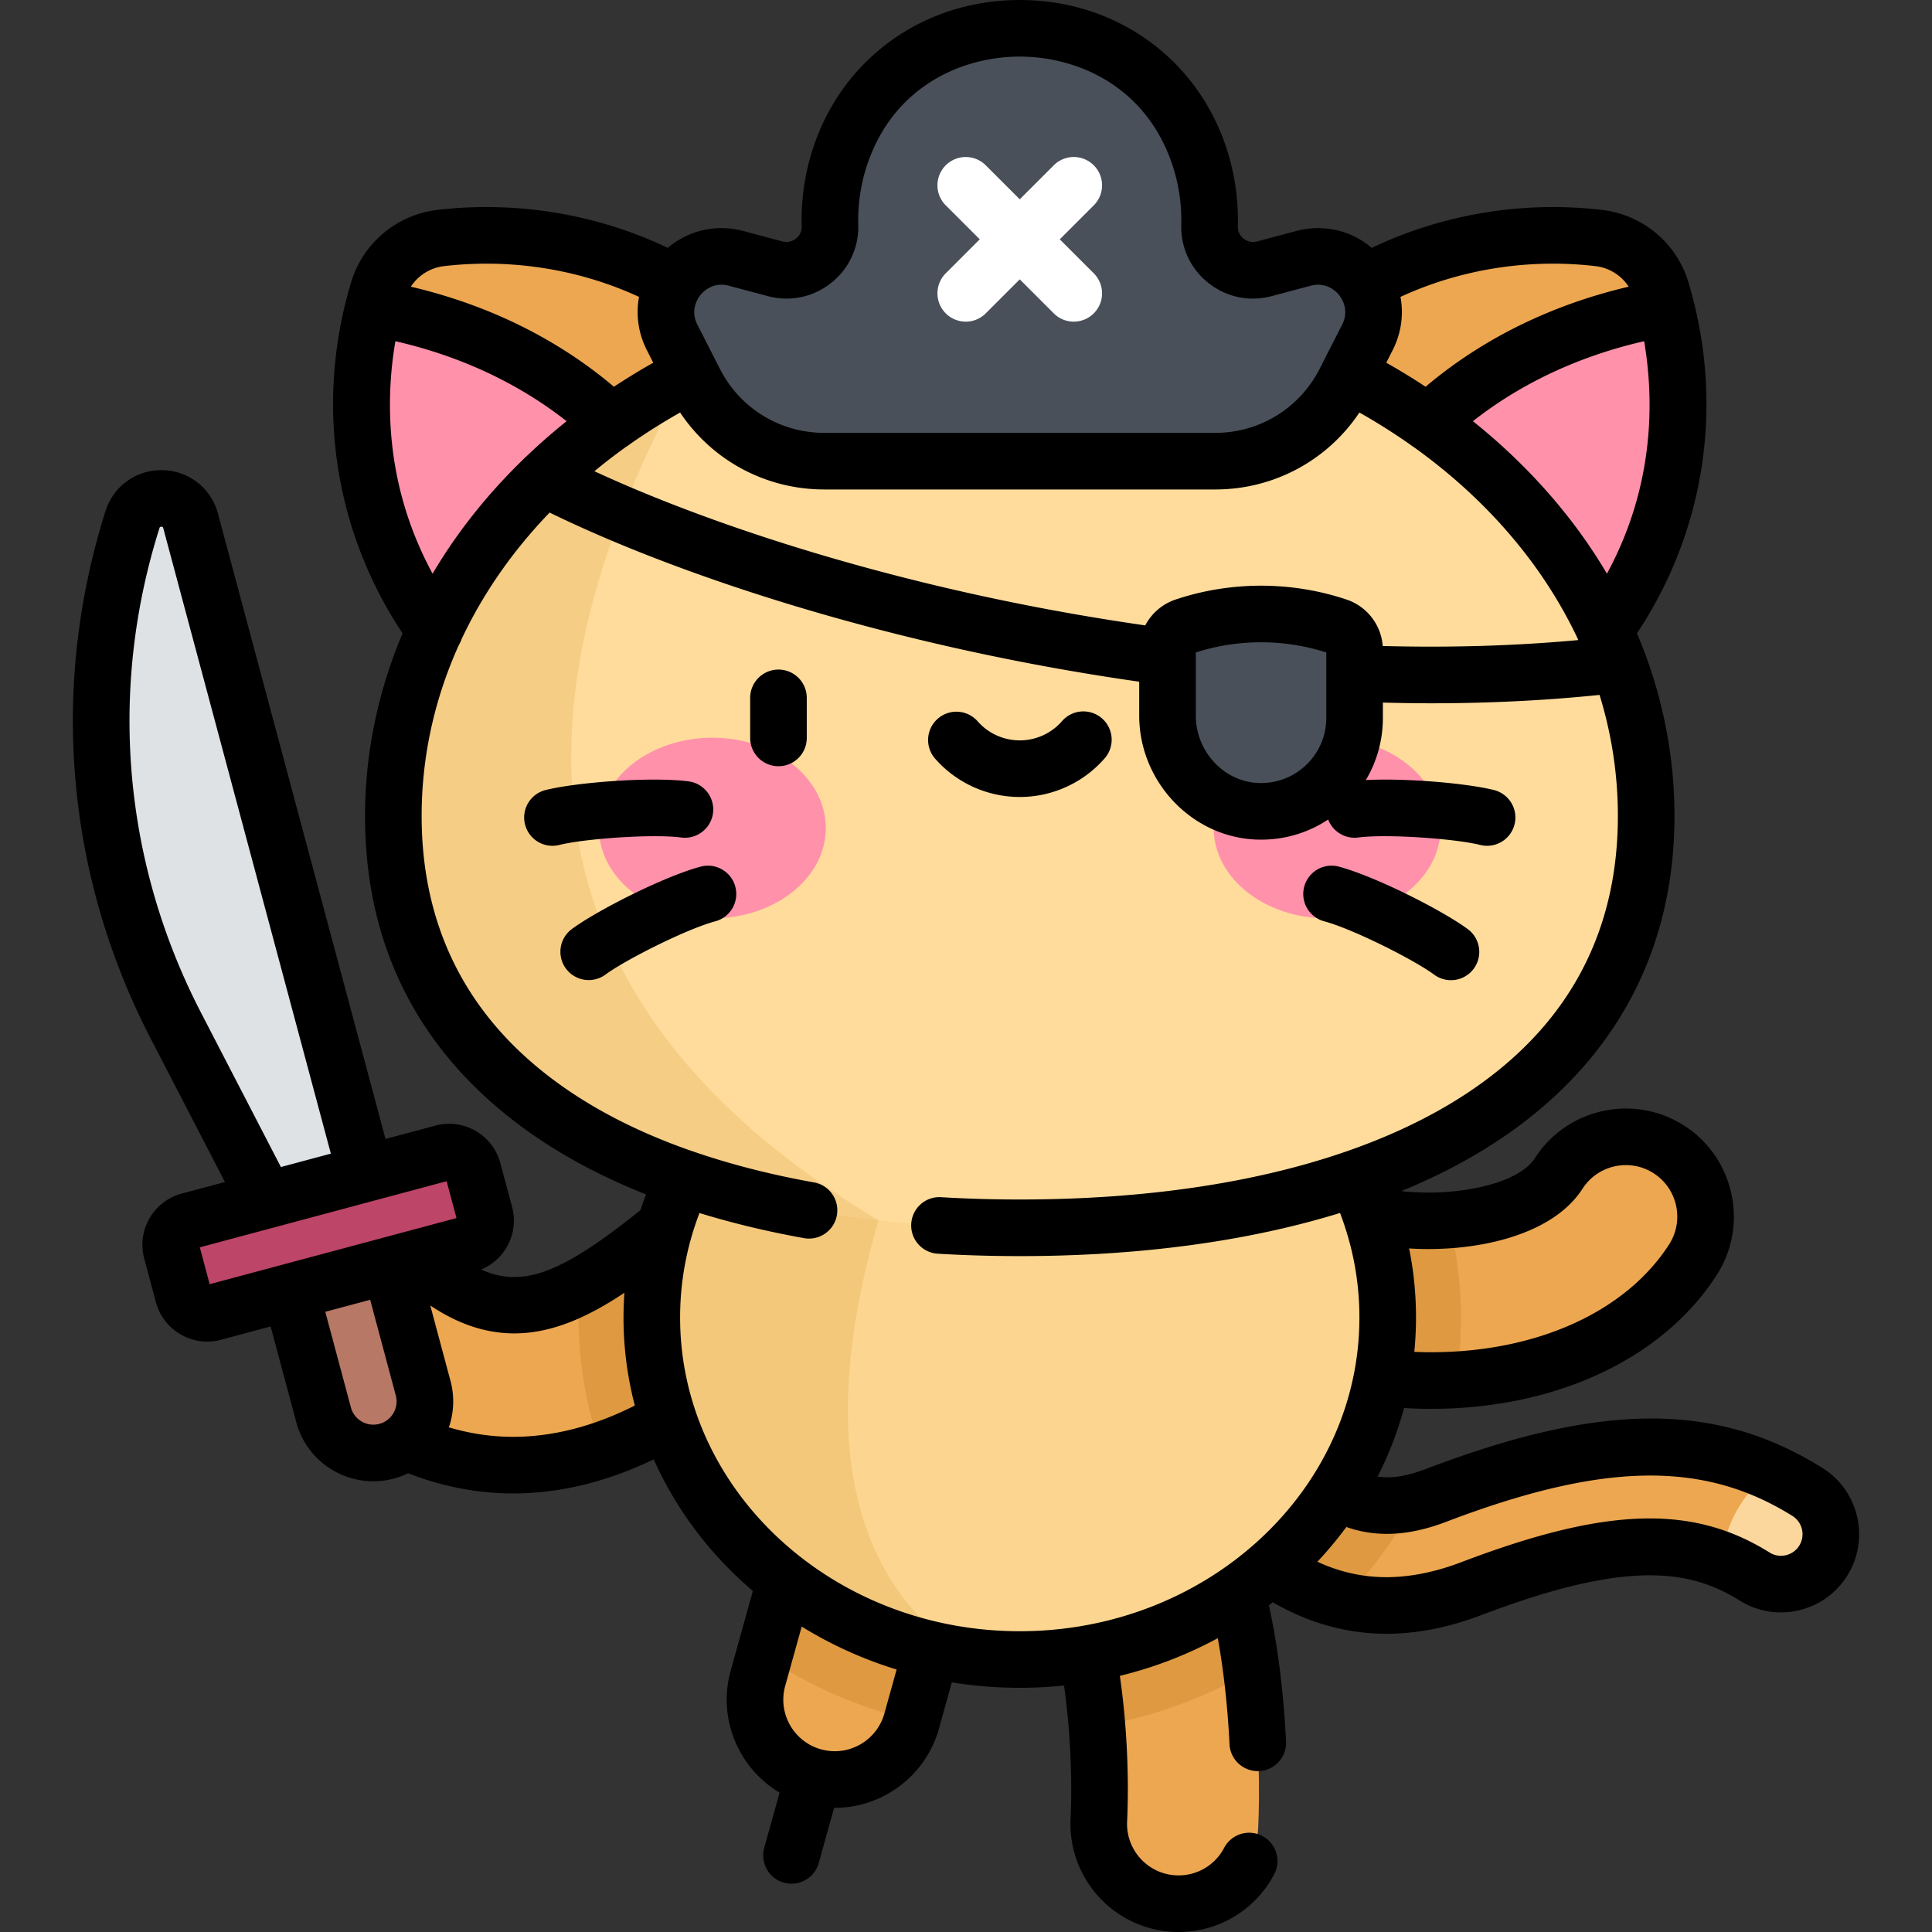 <svg xmlns="http://www.w3.org/2000/svg" viewBox="0 0 512 512" style="enable-background:new 0 0 512 512" xml:space="preserve"><rect x="0" y="0" width="512" height="512" fill="#333333" stroke="none"/><path style="fill:#eda751" d="M221.238 471.59c-1.875 0-3.781-.251-5.676-.778-11.249-3.129-17.831-14.783-14.703-26.032l10.88-39.122c3.128-11.247 14.778-17.834 26.033-14.702 11.249 3.129 17.831 14.783 14.703 26.032l-10.88 39.122c-2.602 9.353-11.1 15.48-20.357 15.48zM367.448 425.468c-9.828 0-19.13-2.783-28.09-8.362-12.529-7.802-22.238-19.69-32.516-32.277l-.749-.918c-4.616-5.651-3.778-13.975 1.873-18.592 5.652-4.617 13.975-3.777 18.592 1.874l.751.921c20.389 24.965 31.169 36.598 53.268 28.176 44.068-16.786 72.578-17.05 98.403-.91 6.189 3.867 8.069 12.019 4.201 18.207-3.867 6.188-12.018 8.071-18.207 4.201-18.149-11.341-39.172-10.448-74.991 3.197-7.84 2.986-15.329 4.483-22.535 4.483z"/><path style="fill:#fcd79d" d="M478.981 395.379a82.63 82.63 0 0 0-9.674-5.207c-5.456 3.712-12.092 11.949-13.068 23.209a51.956 51.956 0 0 1 8.735 4.407c6.19 3.87 14.34 1.987 18.207-4.201 3.869-6.189 1.988-14.341-4.2-18.208z"/><path style="fill:#eda751" d="M312.334 504.5c-.33 0-.663-.007-.997-.023-11.663-.541-20.678-10.435-20.138-22.099.915-19.708-1.67-47.157-7.581-58.978-5.221-10.444-.989-23.142 9.454-28.364 10.445-5.221 23.142-.988 28.364 9.454 11.345 22.689 12.88 60.867 11.999 79.848-.525 11.331-9.877 20.162-21.101 20.162zM135.982 388.276c-15.188 0-29.954-5.129-44.118-15.356-9.466-6.835-11.599-20.05-4.764-29.516s20.049-11.599 29.516-4.764c20.027 14.46 35.207 6.843 63.787-16.97 8.968-7.473 22.3-6.262 29.775 2.711 7.474 8.97 6.26 22.301-2.711 29.775-14.275 11.893-29.745 24.018-48.063 30.152-7.9 2.647-15.715 3.968-23.422 3.968zM379.16 365.859c-16.159 0-31.543-3.441-42.525-9.279-10.309-5.481-14.224-18.281-8.742-28.591 5.481-10.308 18.278-14.225 28.591-8.742 13.7 7.285 47.476 5.908 56.586-8.271 6.311-9.823 19.391-12.668 29.214-6.358 9.823 6.312 12.669 19.392 6.358 29.214-14.692 22.864-43.116 32.027-69.482 32.027z"/><path style="opacity:.2;fill:#a35f00;enable-background:new" d="M237.772 390.956c-11.255-3.132-22.905 3.455-26.033 14.703l-9.222 33.16c11.648 7.816 24.88 13.67 39.143 17.055l10.814-38.886c3.129-11.249-3.454-22.903-14.702-26.032zM321.436 404.492c-5.221-10.442-17.918-14.676-28.364-9.455-10.443 5.221-14.676 17.92-9.454 28.364 3.636 7.271 6.011 20.456 7.09 34.115 14.788-2.466 28.621-7.561 40.942-14.744-1.776-13.784-4.93-27.712-10.214-38.28z"/><path style="opacity:.2;fill:#a35f00;enable-background:new" d="M374.985 398.045c-18.478 4.502-29.084-7.169-47.675-29.932l-.752-.921c-4.617-5.651-12.94-6.491-18.592-1.874s-6.49 12.942-1.874 18.592l.75.918c10.278 12.587 19.988 24.475 32.516 32.277 5.343 3.327 10.809 5.652 16.434 6.993 7.654-7.733 14.139-16.5 19.193-26.053zM383.915 323.384c-10.488.74-21.102-.771-27.432-4.137-10.312-5.482-23.109-1.566-28.591 8.742-5.481 10.309-1.567 23.109 8.742 28.591 10.982 5.839 26.366 9.279 42.525 9.279 2.221 0 4.457-.071 6.698-.204a103.955 103.955 0 0 0 1.311-16.473 103.652 103.652 0 0 0-3.253-25.798zM180.403 321.671c-10.4 8.665-19.021 15.173-26.751 19.266a104.723 104.723 0 0 0-.328 8.246 103.74 103.74 0 0 0 6.107 35.116c18.306-6.138 33.767-18.256 48.035-30.142 8.97-7.474 10.184-20.804 2.711-29.775-7.474-8.973-20.806-10.184-29.774-2.711z"/><ellipse style="fill:#fcd690" cx="270.249" cy="349.18" rx="97.51" ry="90.61"/><path style="opacity:.15;fill:#c17a00;enable-background:new" d="M256.008 438.826c-44.559-29.255-30.749-89.213-23.185-115.435v-57.897c-35.278 13.638-60.085 45.969-60.085 83.689 0 45.546 36.167 83.238 83.27 89.643z"/><path style="fill:#eda751" d="M210.907 192.07c19.08-16.01 31.82-42.887 4.907-82.618-27.125-40.045-67.511-50.083-99.04-46.368a19.717 19.717 0 0 0-16.547 13.884c-9.133 30.405-6.261 71.92 28.466 105.587 34.453 33.404 63.133 25.525 82.214 9.515z"/><path style="fill:#ff91ab" d="M98.957 81.621c-7.488 29.895-3.254 68.952 29.734 100.935 29.864 28.953 55.384 26.884 74.081 15.395-12.858-87.291-69.029-110.439-103.815-116.33z"/><path style="fill:#eda751" d="M329.587 192.07c-19.08-16.01-31.82-42.887-4.907-82.618 27.125-40.045 67.511-50.083 99.04-46.368a19.717 19.717 0 0 1 16.547 13.884c9.133 30.405 6.26 71.92-28.466 105.587-34.453 33.404-63.134 25.525-82.214 9.515z"/><path style="fill:#ff91ab" d="M441.536 81.621c7.487 29.895 3.254 68.952-29.735 100.935-29.863 28.953-55.384 26.884-74.081 15.395 12.86-87.291 69.03-110.439 103.816-116.33z"/><path style="fill:#ffdc9c" d="M436.254 216.235c0 75.903-74.324 109.148-166.007 109.148S104.24 292.138 104.24 216.235 178.564 78.8 270.247 78.8s166.007 61.532 166.007 137.435z"/><path style="opacity:.15;fill:#c17a00;enable-background:new" d="M181.607 100.019c-46.492 24.355-77.368 67.298-77.368 116.215 0 65.249 54.923 98.974 128.583 107.156-105.736-63.158-91.946-148.113-51.215-223.371z"/><ellipse style="fill:#ff91ab" cx="188.789" cy="219.44" rx="30.06" ry="23.936"/><ellipse style="fill:#ff91ab" cx="351.709" cy="219.44" rx="30.06" ry="23.936"/><path style="fill:#495059" d="M313.921 165.996a6.623 6.623 0 0 0-4.519 6.28v17.359c0 13.441 10.452 24.889 23.885 25.367 14.102.501 25.692-10.782 25.692-24.772v-17.953a6.623 6.623 0 0 0-4.519-6.28 63.797 63.797 0 0 0-40.539-.001zM218.445 122.214a38.537 38.537 0 0 1-34.34-21.047l-5.975-11.73c-5.797-11.379 4.614-24.252 16.954-20.963l10.331 2.753c7.446 1.984 14.74-3.727 14.537-11.43a54.672 54.672 0 0 1 .307-7.388 53.103 53.103 0 0 1 2.466-11.199c15.141-44.947 79.905-44.947 95.046 0a53.09 53.09 0 0 1 2.466 11.199c.272 2.497.371 4.963.307 7.388-.203 7.703 7.091 13.415 14.537 11.43l10.331-2.753c12.34-3.289 22.751 9.583 16.954 20.963l-5.975 11.73a38.54 38.54 0 0 1-34.34 21.047H218.445z"/><path style="fill:#fff" d="M255.933 85.238a7.5 7.5 0 0 1-5.304-12.803l28.627-28.627a7.5 7.5 0 0 1 10.607 10.607l-28.627 28.627a7.477 7.477 0 0 1-5.303 2.196z"/><path style="fill:#fff" d="M284.56 85.238a7.481 7.481 0 0 1-5.304-2.196l-28.627-28.627a7.5 7.5 0 0 1 10.607-10.607l28.627 28.627a7.5 7.5 0 0 1-5.303 12.803z"/><path style="fill:#b77866" d="m103.4 335.272-26.382 7.069 8.731 32.585c1.952 7.285 9.44 11.608 16.725 9.656 7.285-1.952 11.608-9.44 9.656-16.725l-8.73-32.585z"/><path style="fill:#dee2e5" d="M35.108 137.705a176.172 176.172 0 0 0 11.51 134.127l23.937 46.244 26.31-7.05-46.349-172.977c-2.077-7.751-12.987-7.995-15.408-.344z"/><path style="fill:#bd4568" d="M123.813 329.802 56.606 347.81a6.568 6.568 0 0 1-8.044-4.644l-3.1-11.566a6.567 6.567 0 0 1 4.644-8.044l67.207-18.008a6.568 6.568 0 0 1 8.044 4.644l3.099 11.566a6.566 6.566 0 0 1-4.643 8.044z"/><path d="M482.955 389.019c-28.068-17.541-58.502-17.469-105.048.262-4.972 1.894-9.055 2.574-12.841 2.037a93.175 93.175 0 0 0 7.016-18.172c2.365.141 4.731.215 7.079.215 33.185 0 61.517-13.261 75.79-35.472 8.537-13.285 4.674-31.039-8.613-39.579-13.286-8.534-31.042-4.673-39.578 8.613-4.622 7.193-21.812 10.296-35.369 8.721 7.167-2.945 13.874-6.25 20.065-9.918 34.214-20.272 52.299-51.217 52.299-89.49 0-14.382-2.56-28.63-7.513-42.257a7.377 7.377 0 0 0-.465-1.216 127.646 127.646 0 0 0-1.965-4.922c18.235-27.449 23.229-61.102 13.638-93.029a27.17 27.17 0 0 0-22.852-19.175c-20.939-2.468-42.381 1.109-61.068 10.055-5.494-4.668-12.847-6.383-20.052-4.464l-10.33 2.753c-1.72.457-2.983-.269-3.583-.741-.589-.465-1.571-1.506-1.525-3.246a62.456 62.456 0 0 0-.349-8.396 60.774 60.774 0 0 0-2.814-12.781C316.934 15.236 295.49 0 270.247 0s-46.688 15.236-54.63 38.816a60.659 60.659 0 0 0-2.814 12.779 62.486 62.486 0 0 0-.349 8.398c.046 1.739-.937 2.78-1.525 3.245-.6.473-1.864 1.199-3.583.741l-10.33-2.753c-7.204-1.919-14.559-.205-20.052 4.464-18.689-8.947-40.137-12.524-61.068-10.056A27.17 27.17 0 0 0 93.044 74.81c-9.591 31.926-4.596 65.579 13.638 93.028-6.534 15.459-9.942 31.836-9.942 48.395 0 30.77 11.303 56.336 33.595 75.988 11.167 9.844 24.836 17.965 40.864 24.307a93.694 93.694 0 0 0-1.469 4.178c-20.548 16.478-31.06 20.79-42.221 15.729a13.944 13.944 0 0 0 6.787-5.946 13.97 13.97 0 0 0 1.404-10.675l-3.098-11.564c-.973-3.63-3.301-6.664-6.555-8.543s-7.045-2.38-10.676-1.405l-13.205 3.538-44.405-165.733c-1.802-6.726-7.69-11.35-14.652-11.505-.121-.002-.24-.004-.36-.004-6.81 0-12.727 4.32-14.79 10.844-14.772 46.689-10.511 96.351 12 139.837l19.652 37.966-11.445 3.066a13.979 13.979 0 0 0-8.541 6.555 13.967 13.967 0 0 0-1.405 10.676l3.099 11.566c1.683 6.277 7.382 10.427 13.594 10.427a14.06 14.06 0 0 0 3.637-.48l13.168-3.528 6.79 25.341a21.015 21.015 0 0 0 9.857 12.846 21.032 21.032 0 0 0 16.054 2.114 21.417 21.417 0 0 0 3.749-1.398c9.078 3.548 18.417 5.348 27.816 5.348 8.495 0 17.177-1.466 25.803-4.357 3.819-1.278 7.613-2.829 11.458-4.679 5.955 13.375 14.986 25.264 26.27 34.889l-5.879 21.14c-3.537 12.714 2.126 25.847 12.962 32.292l-4.066 14.623a7.499 7.499 0 0 0 7.23 9.51 7.504 7.504 0 0 0 7.222-5.493l4.065-14.62c.064 0 .128.007.193.007 12.806 0 24.148-8.623 27.582-20.971l3.415-12.277a112.513 112.513 0 0 0 29.742.834c1.576 11.03 2.248 24.19 1.73 35.356-.732 15.776 11.507 29.206 27.301 29.939.444.02.888.029 1.326.029 10.66 0 20.37-5.868 25.341-15.315a7.5 7.5 0 0 0-13.276-6.984 13.604 13.604 0 0 1-12.714 7.284c-7.514-.349-13.342-6.745-12.993-14.259.574-12.367-.16-26.522-1.927-38.607a108.592 108.592 0 0 0 25.958-9.983c1.883 10.332 2.727 20.515 3.102 27.999a7.5 7.5 0 1 0 14.98-.748c-.469-9.4-1.646-22.825-4.539-35.972.348-.264.696-.527 1.04-.795 9.561 5.541 19.691 8.347 30.142 8.347 8.058 0 16.538-1.674 25.206-4.975 38.416-14.635 55.104-12.12 68.345-3.847 4.692 2.933 10.243 3.86 15.638 2.62a20.575 20.575 0 0 0 12.906-9.206c6.048-9.684 3.093-22.488-6.592-28.54zm-63.576-73.989c4.067-6.327 12.523-8.167 18.851-4.102 6.328 4.066 8.169 12.522 4.103 18.85-11.5 17.897-35.115 28.581-63.171 28.581-1.447 0-2.902-.042-4.358-.103a92.33 92.33 0 0 0-1.373-27.406c16.868 1.065 37.76-3.076 45.948-15.82zM53.278 268.385c-20.672-39.936-24.585-85.542-11.02-128.417.078-.244.15-.398.515-.368.396.009.433.145.499.391L87.68 305.725l-13.238 3.547-21.164-40.887zm50.994 106.085a6.115 6.115 0 0 1-3.738 2.868 6.12 6.12 0 0 1-4.671-.615 6.113 6.113 0 0 1-2.869-3.738l-6.79-25.34 11.893-3.187 6.79 25.341a6.11 6.11 0 0 1-.615 4.671zm-.397-47.089a7.33 7.33 0 0 0-.474.127l-28.319 7.588-.004.001-.004.001-19.508 5.227-2.616-9.767 19.354-5.186.009-.002 26.49-7.098.006-.001.006-.002 19.543-5.237 2.616 9.767-17.099 4.582zm53.145 49.816c-7.088 2.375-14.166 3.579-21.038 3.579-5.707 0-11.407-.855-17.031-2.513a21.01 21.01 0 0 0 .425-12.348l-5.344-19.944c7.776 5.194 15.127 7.39 22.246 7.39 10.019 0 19.576-4.344 29.2-10.768a93.634 93.634 0 0 0-.24 6.589 91.87 91.87 0 0 0 3.001 23.302c-3.803 1.911-7.511 3.472-11.219 4.713zm268.831-225.168a137.431 137.431 0 0 0-5.111-8.011c-8.237-11.96-18.512-22.874-30.4-32.399 15.327-12.048 31.961-18.135 45.372-21.195 2.561 14.975 2.986 37.967-9.861 61.605zm-56.804-59.188c2.304-4.522 2.976-9.465 2.096-14.162 15.878-7.338 33.995-10.23 51.7-8.146a12.176 12.176 0 0 1 8.776 5.442c-15.937 3.729-35.808 11.282-53.822 26.516a175.797 175.797 0 0 0-10.422-6.367l1.672-3.283zM185.636 78.172c.579-.716 2.476-2.72 5.534-2.72.614 0 1.275.081 1.982.27l10.33 2.753c5.873 1.565 11.973.302 16.741-3.463 4.751-3.751 7.385-9.368 7.225-15.411a47.384 47.384 0 0 1 .267-6.379 45.616 45.616 0 0 1 2.117-9.617C236.936 22.515 255.367 15 270.247 15c14.88 0 33.31 7.515 40.415 28.604a45.647 45.647 0 0 1 2.117 9.619c.232 2.123.321 4.27.267 6.377-.16 6.044 2.474 11.661 7.225 15.412 4.769 3.766 10.872 5.029 16.741 3.463l10.33-2.753c4.227-1.128 6.82 1.591 7.516 2.45.695.859 2.809 3.966.824 7.86l-5.975 11.73c-5.326 10.456-15.925 16.951-27.658 16.951H218.445c-11.733 0-22.331-6.495-27.657-16.951l-.983-1.93-.005-.012-.006-.01-4.982-9.779c-1.984-3.893.129-7 .824-7.859zm-5.401 31.154c8.485 12.69 22.667 20.388 38.21 20.388h103.604c15.543 0 29.725-7.699 38.211-20.389a161.676 161.676 0 0 1 13.45 8.491c.282.228.576.432.881.613 19.564 13.973 34.418 31.462 43.582 50.965.026.078.047.157.076.234-16.501 1.522-33.861 2.047-51.812 1.566a14.103 14.103 0 0 0-9.595-12.308c-14.604-4.894-30.694-4.894-45.303 0h-.001a14.101 14.101 0 0 0-8.028 6.85c-61.833-8.867-113.892-25.991-145.984-40.856a151.323 151.323 0 0 1 8.389-6.458c.295-.176.58-.374.853-.593a161.243 161.243 0 0 1 13.467-8.503zm171.244 63.585v17.317a17.15 17.15 0 0 1-5.285 12.442c-3.407 3.287-7.917 4.993-12.641 4.835-9.182-.326-16.651-8.344-16.651-17.871V172.91c11.176-3.6 23.403-3.6 34.577.001zM117.65 70.532c17.709-2.083 35.824.808 51.701 8.146-.88 4.698-.208 9.64 2.096 14.163l1.673 3.283a175.823 175.823 0 0 0-10.423 6.367c-18.013-15.234-37.885-22.787-53.821-26.516a12.172 12.172 0 0 1 8.774-5.443zm-12.868 19.892c13.411 3.06 30.045 9.147 45.372 21.195a161.829 161.829 0 0 0-10.668 9.346 7.513 7.513 0 0 0-.664.625c-7.176 6.944-13.576 14.453-19.069 22.427a136.382 136.382 0 0 0-5.111 8.011c-12.847-23.638-12.421-46.629-9.86-61.604zM234.369 454.1c-1.636 5.882-7.036 9.99-13.131 9.99-1.231 0-2.462-.169-3.66-.501l-.008-.003-.006-.001c-7.242-2.019-11.494-9.551-9.479-16.794l4.375-15.733a107.974 107.974 0 0 0 25.153 11.378l-3.244 11.664zm35.878-21.809c-49.631 0-90.009-37.282-90.009-83.108a76.956 76.956 0 0 1 3.122-21.781 77.937 77.937 0 0 1 2.007-5.938c8.722 2.68 18.01 4.922 27.89 6.686a7.502 7.502 0 0 0 2.637-14.766c-11.535-2.06-22.175-4.785-31.924-8.135a7.61 7.61 0 0 0-.844-.284c-17.216-6.014-31.572-14.034-42.872-23.996-18.921-16.679-28.515-38.459-28.515-64.735 0-15.755 3.419-31.033 9.849-45.27a7.455 7.455 0 0 0 .731-1.569c5.675-12.079 13.527-23.385 23.339-33.56 32.687 15.979 88.976 35.229 156.243 44.821v8.978c0 17.51 13.96 32.252 31.118 32.861.397.015.793.021 1.188.021 6.41 0 12.529-1.858 17.769-5.335 1.211 3.176 4.481 5.226 7.984 4.766 7.56-1 25.707.322 32.306 1.972a7.54 7.54 0 0 0 1.824.226 7.5 7.5 0 0 0 1.813-14.779c-7.325-1.83-23.547-3.196-33.949-2.637 2.947-4.934 4.524-10.584 4.524-16.502v-4.036c4.283.111 8.545.187 12.763.187 15.406 0 30.35-.742 44.658-2.219 3.184 10.333 4.854 21.087 4.854 32.073 0 33.148-15.122 58.915-44.945 76.586-8.021 4.752-17.021 8.85-26.887 12.281-.086.029-.172.056-.257.088-24.124 8.348-53.427 12.693-86.417 12.693-7.052 0-14.06-.204-20.828-.607-4.153-.273-7.687 2.906-7.933 7.04a7.499 7.499 0 0 0 7.04 7.933c7.065.421 14.373.635 21.721.635 31.767 0 60.458-3.904 84.875-11.429a78.009 78.009 0 0 1 1.008 2.796 76.882 76.882 0 0 1 4.125 24.932c.001 45.829-40.377 83.111-90.008 83.111zm206.575-22.68a5.672 5.672 0 0 1-3.56 2.539 5.654 5.654 0 0 1-4.313-.724c-20.428-12.766-43.319-12.048-81.635 2.549-6.957 2.649-13.641 3.992-19.867 3.992-6.348 0-12.394-1.345-18.331-4.089a100.13 100.13 0 0 0 7.68-9.207c8.084 2.823 16.648 2.362 26.451-1.375 41.593-15.844 68.178-16.296 91.758-1.558a5.72 5.72 0 0 1 1.817 7.873zM350.951 244.162c7.37 1.956 23.646 10.094 29.118 14.133a7.465 7.465 0 0 0 4.448 1.466 7.5 7.5 0 0 0 4.46-13.534c-6.918-5.106-24.733-14.056-34.177-16.563a7.5 7.5 0 0 0-9.174 5.324 7.501 7.501 0 0 0 5.325 9.174zm-165.258-14.498c-9.44 2.507-27.257 11.455-34.177 16.563a7.5 7.5 0 0 0 8.908 12.068c5.473-4.039 21.749-12.177 29.118-14.133a7.5 7.5 0 0 0 5.324-9.174 7.499 7.499 0 0 0-9.173-5.324zm84.554-18.455c8.63 0 16.835-3.737 22.513-10.254a7.498 7.498 0 0 0-.728-10.581 7.498 7.498 0 0 0-10.581.728 14.86 14.86 0 0 1-11.204 5.107 14.864 14.864 0 0 1-11.204-5.108 7.501 7.501 0 0 0-11.309 9.855 29.862 29.862 0 0 0 22.513 10.253zm-63.944-33.766a7.499 7.499 0 0 0-7.5 7.5v10.614c0 4.143 3.357 7.5 7.5 7.5s7.5-3.357 7.5-7.5v-10.614a7.5 7.5 0 0 0-7.5-7.5zm-25.771 44.506c4.096.538 7.875-2.346 8.418-6.453a7.501 7.501 0 0 0-6.453-8.418c-9.682-1.278-29.565.205-37.907 2.29a7.5 7.5 0 0 0 3.637 14.553c6.598-1.651 24.743-2.974 32.305-1.972z"/></svg>